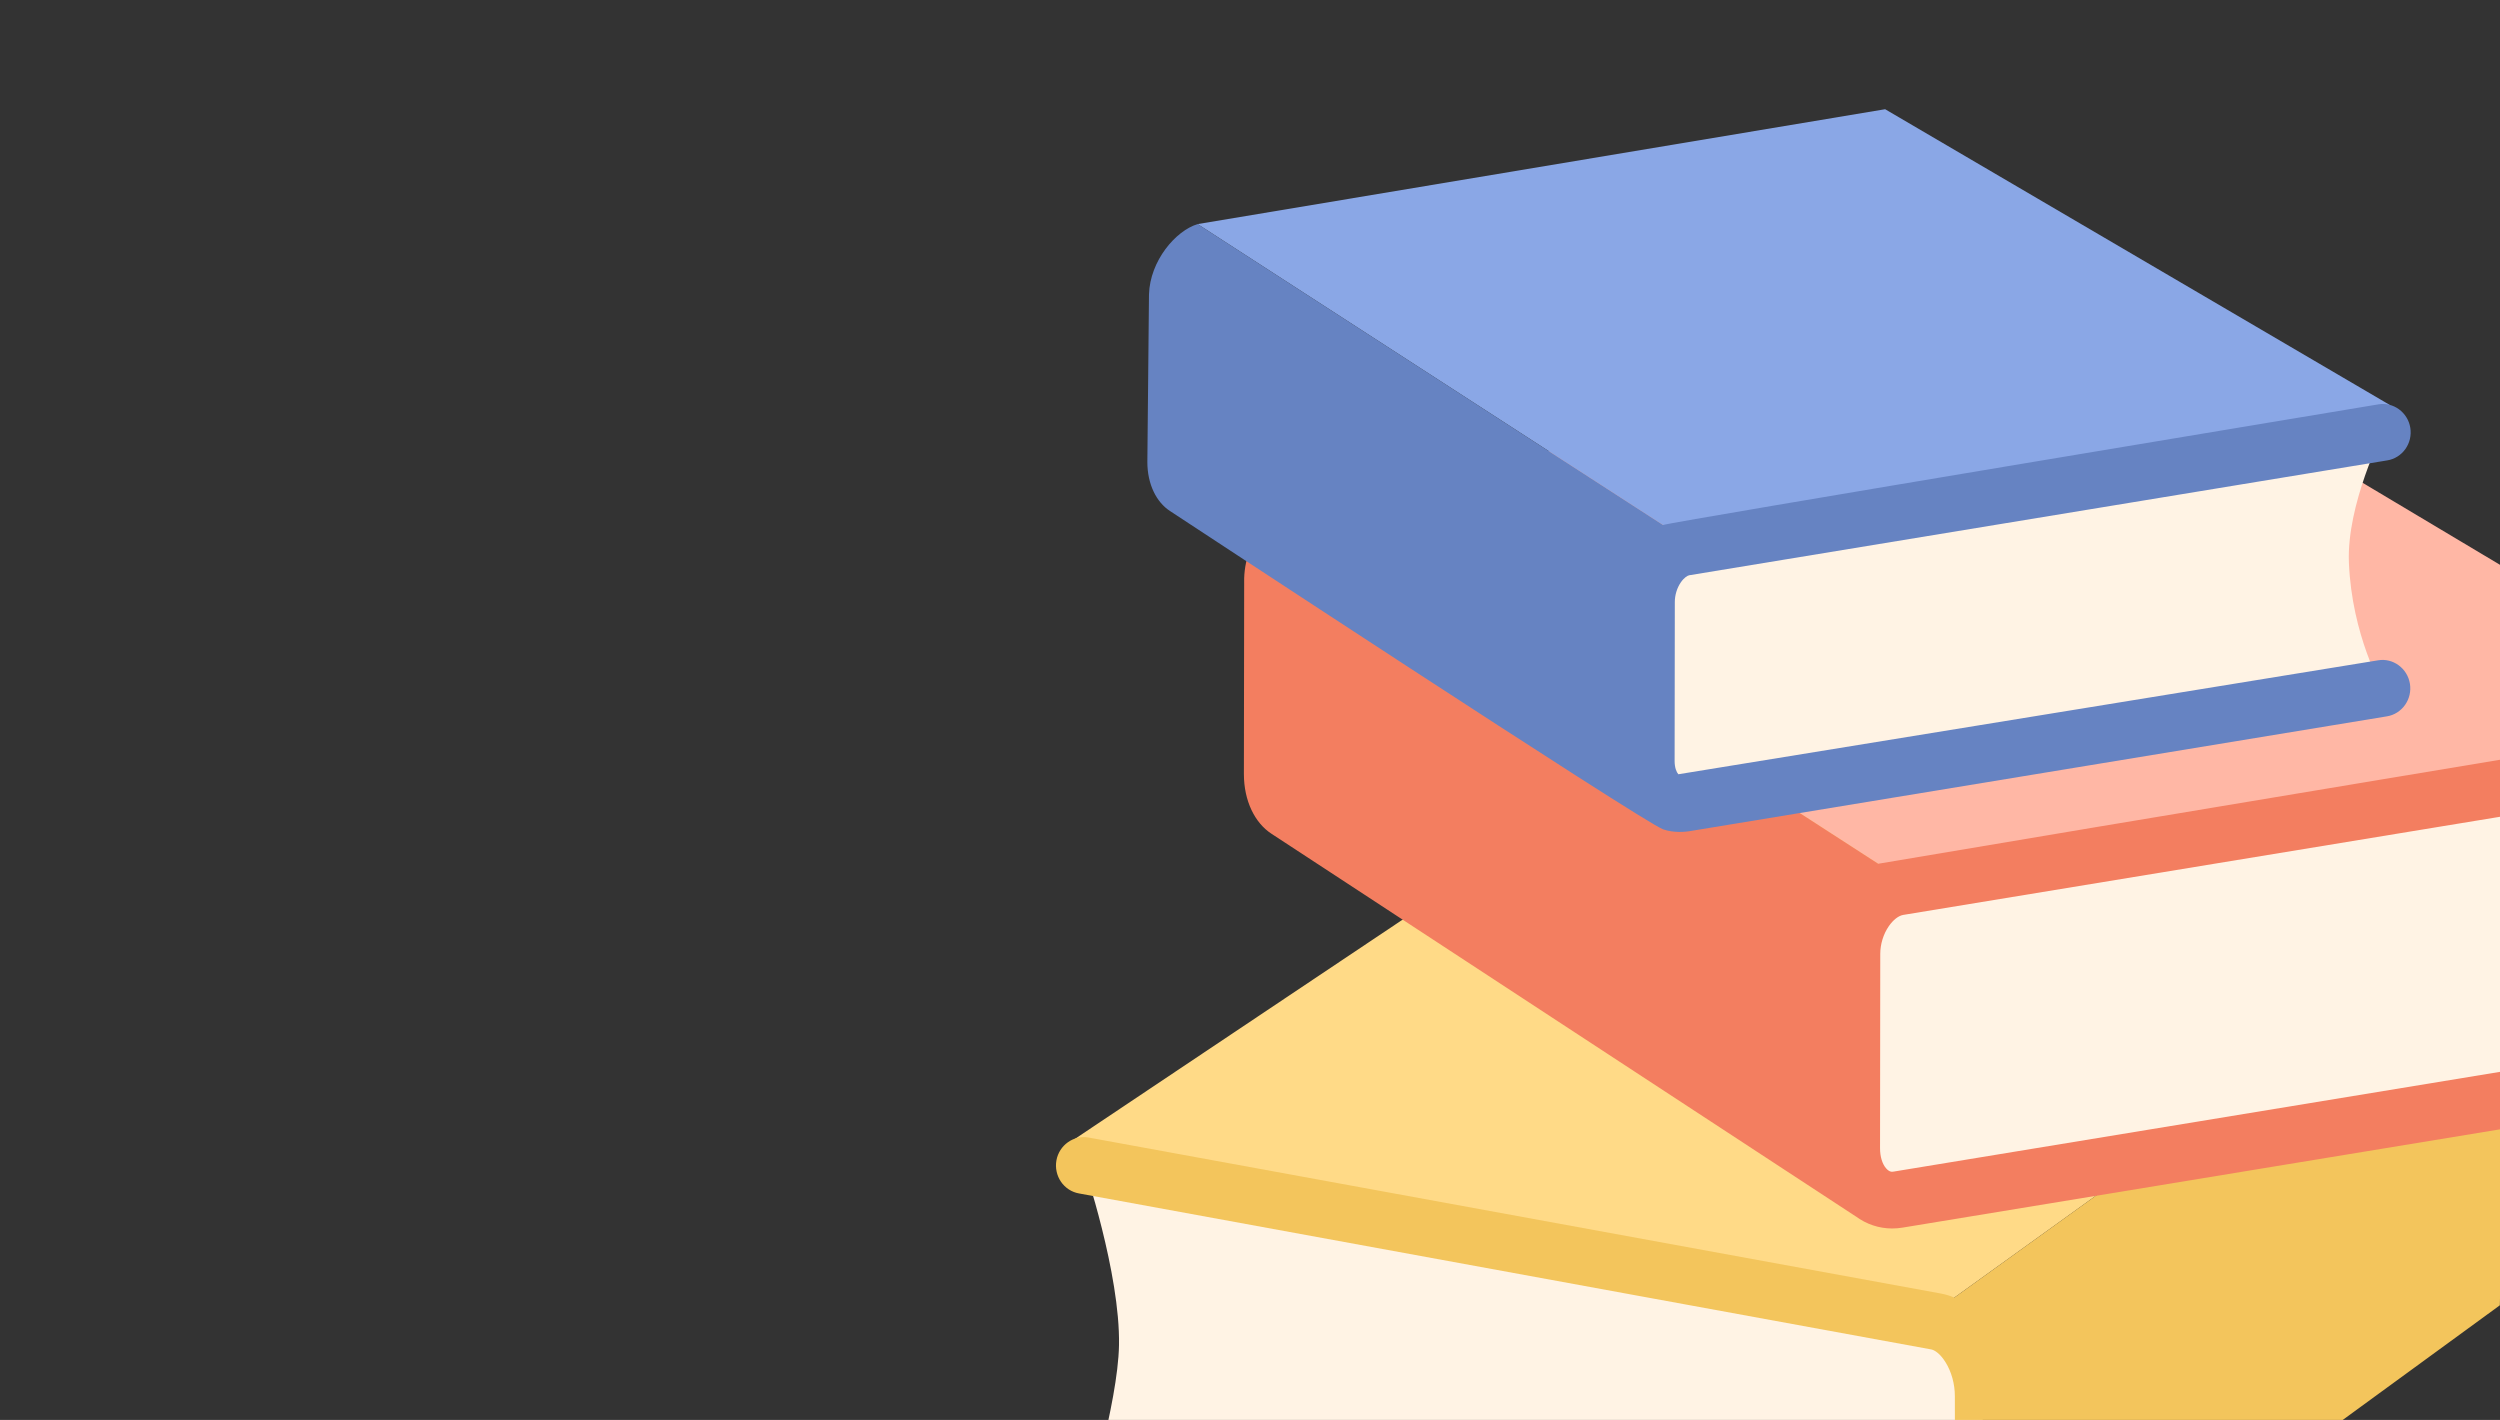 <svg width="206" height="117" viewBox="0 0 206 117" fill="none" xmlns="http://www.w3.org/2000/svg">
<rect x="0" y="0" width="206" height="117" fill="#333333" stroke="none"/>
<g clip-path="url(#clip0_2024_210)">
<path d="M158.496 108.749L208.593 72.693L139.405 59.834L88.521 93.88L158.496 108.749Z" fill="#FFDA87"/>
<path d="M157.518 72.953L107.421 40.556L176.614 28.999L227.18 59.185L157.518 72.953Z" fill="#FFB7A5"/>
<path d="M139.702 44.987L98.685 18.465L155.335 9L196.911 33.364L139.702 44.987Z" fill="#8AA7E6"/>
<path d="M162.248 110.996C161.554 109.877 160.606 109.096 159.56 108.895L89.303 96.036C89.303 96.036 92.313 104.926 92.206 110.841C92.125 115.633 89.343 124.701 89.343 124.701L159.595 137.56C160.642 137.761 161.59 137.327 162.279 136.468C162.968 135.609 163.397 134.33 163.393 132.841L163.371 115.035C163.371 113.545 162.941 112.106 162.248 110.996ZM226.712 61.528L156.459 73.081C155.408 73.264 154.46 73.963 153.767 74.972C153.039 76.036 152.648 77.302 152.644 78.6L152.627 94.606C152.622 95.949 153.047 97.096 153.736 97.859C154.424 98.635 155.373 99.023 156.419 98.845L226.676 87.288C226.676 87.288 224.659 82.181 224.086 74.082C223.711 68.778 226.712 61.528 226.712 61.528ZM138.805 66.188L196.318 56.718C196.318 56.718 193.791 52.379 193.549 46.349C193.357 41.575 196.35 35.627 196.35 35.627L138.832 45.092C137.977 45.239 137.199 45.814 136.631 46.636C136.063 47.454 135.714 48.505 135.714 49.605L135.696 62.707C135.691 63.798 136.041 64.744 136.604 65.375C137.168 66.005 137.946 66.32 138.805 66.188Z" fill="#FFF3E4"/>
<path d="M177.502 95.069L161.035 106.921C160.689 106.774 160.329 106.665 159.962 106.593L89.705 93.734C88.484 93.505 87.272 94.353 87.048 95.623C86.995 95.925 87 96.235 87.065 96.536C87.129 96.836 87.251 97.12 87.422 97.372C87.594 97.625 87.814 97.84 88.067 98.005C88.32 98.171 88.603 98.284 88.9 98.338L159.134 111.193C159.425 111.25 159.881 111.554 160.315 112.255C160.802 113.032 161.08 114.043 161.08 115.037L161.102 132.848C161.107 133.718 160.883 134.518 160.507 134.986C160.239 135.313 160.087 135.269 159.997 135.257L89.745 122.398C88.528 122.168 87.312 123.018 87.088 124.288C87.035 124.59 87.04 124.9 87.105 125.201C87.169 125.501 87.291 125.785 87.463 126.037C87.635 126.29 87.854 126.505 88.107 126.67C88.361 126.836 88.644 126.949 88.94 127.003L159.17 139.857C159.488 139.92 159.801 139.949 160.109 139.949C161.342 139.949 162.508 139.473 163.463 138.582L211.24 103.724C212.609 102.733 213.521 100.719 213.516 98.238L213.505 89.455L177.502 95.069Z" fill="#F3C55C"/>
<path d="M226.313 84.979L156.043 96.538C155.878 96.573 155.676 96.568 155.417 96.273C155.104 95.921 154.912 95.302 154.916 94.608L154.934 78.599C154.934 77.8 155.189 76.968 155.64 76.315C155.998 75.797 156.437 75.457 156.821 75.39L227.074 63.837C227.371 63.789 227.656 63.681 227.912 63.52C228.168 63.359 228.391 63.148 228.567 62.899C228.743 62.65 228.869 62.367 228.939 62.068C229.008 61.769 229.019 61.459 228.97 61.156C228.769 59.881 227.57 58.997 226.349 59.219C226.349 59.219 170.17 68.551 154.767 71.173L145.383 65.105L136.513 66.544L133.015 57.107L107.422 40.556C105.217 41.218 102.618 44.242 102.52 47.65L102.497 63.78C102.497 66.005 103.405 67.814 104.774 68.704L152.939 100.248C152.921 100.235 152.907 100.223 152.889 100.211C153.78 100.875 154.825 101.227 155.913 101.227C156.199 101.227 156.49 101.204 156.781 101.154L227.038 89.596C227.335 89.548 227.62 89.44 227.876 89.279C228.132 89.118 228.355 88.907 228.531 88.658C228.707 88.409 228.833 88.126 228.903 87.827C228.972 87.528 228.983 87.218 228.934 86.915C228.738 85.639 227.525 84.773 226.313 84.979Z" fill="#F37E60"/>
<path d="M195.957 54.409L138.296 63.799C138.144 63.63 137.988 63.257 137.988 62.709L138.005 49.605C138.005 49.03 138.185 48.443 138.502 47.984C138.771 47.595 139.052 47.426 139.195 47.401L196.713 37.936C197.01 37.888 197.295 37.78 197.551 37.618C197.807 37.457 198.03 37.246 198.206 36.997C198.382 36.748 198.509 36.466 198.578 36.167C198.647 35.868 198.658 35.558 198.61 35.255C198.408 33.978 197.206 33.108 195.989 33.318C195.989 33.318 137.489 43.034 137.037 43.261L98.688 18.465C96.886 19.004 94.757 21.48 94.676 24.267L94.542 38.065C94.542 39.896 95.284 41.376 96.407 42.107C96.407 42.107 135.406 67.771 137.044 68.34C137.946 68.653 138.918 68.536 139.169 68.497L196.682 59.027C196.979 58.979 197.264 58.871 197.52 58.71C197.776 58.548 197.999 58.337 198.175 58.088C198.351 57.839 198.477 57.557 198.547 57.258C198.616 56.959 198.627 56.649 198.579 56.346C198.377 55.069 197.178 54.199 195.957 54.409Z" fill="#6683C2"/>
</g>
<defs>
<clipPath id="clip0_2024_210">
<rect width="206" height="117" rx="10" fill="white"/>
</clipPath>
</defs>
</svg>
